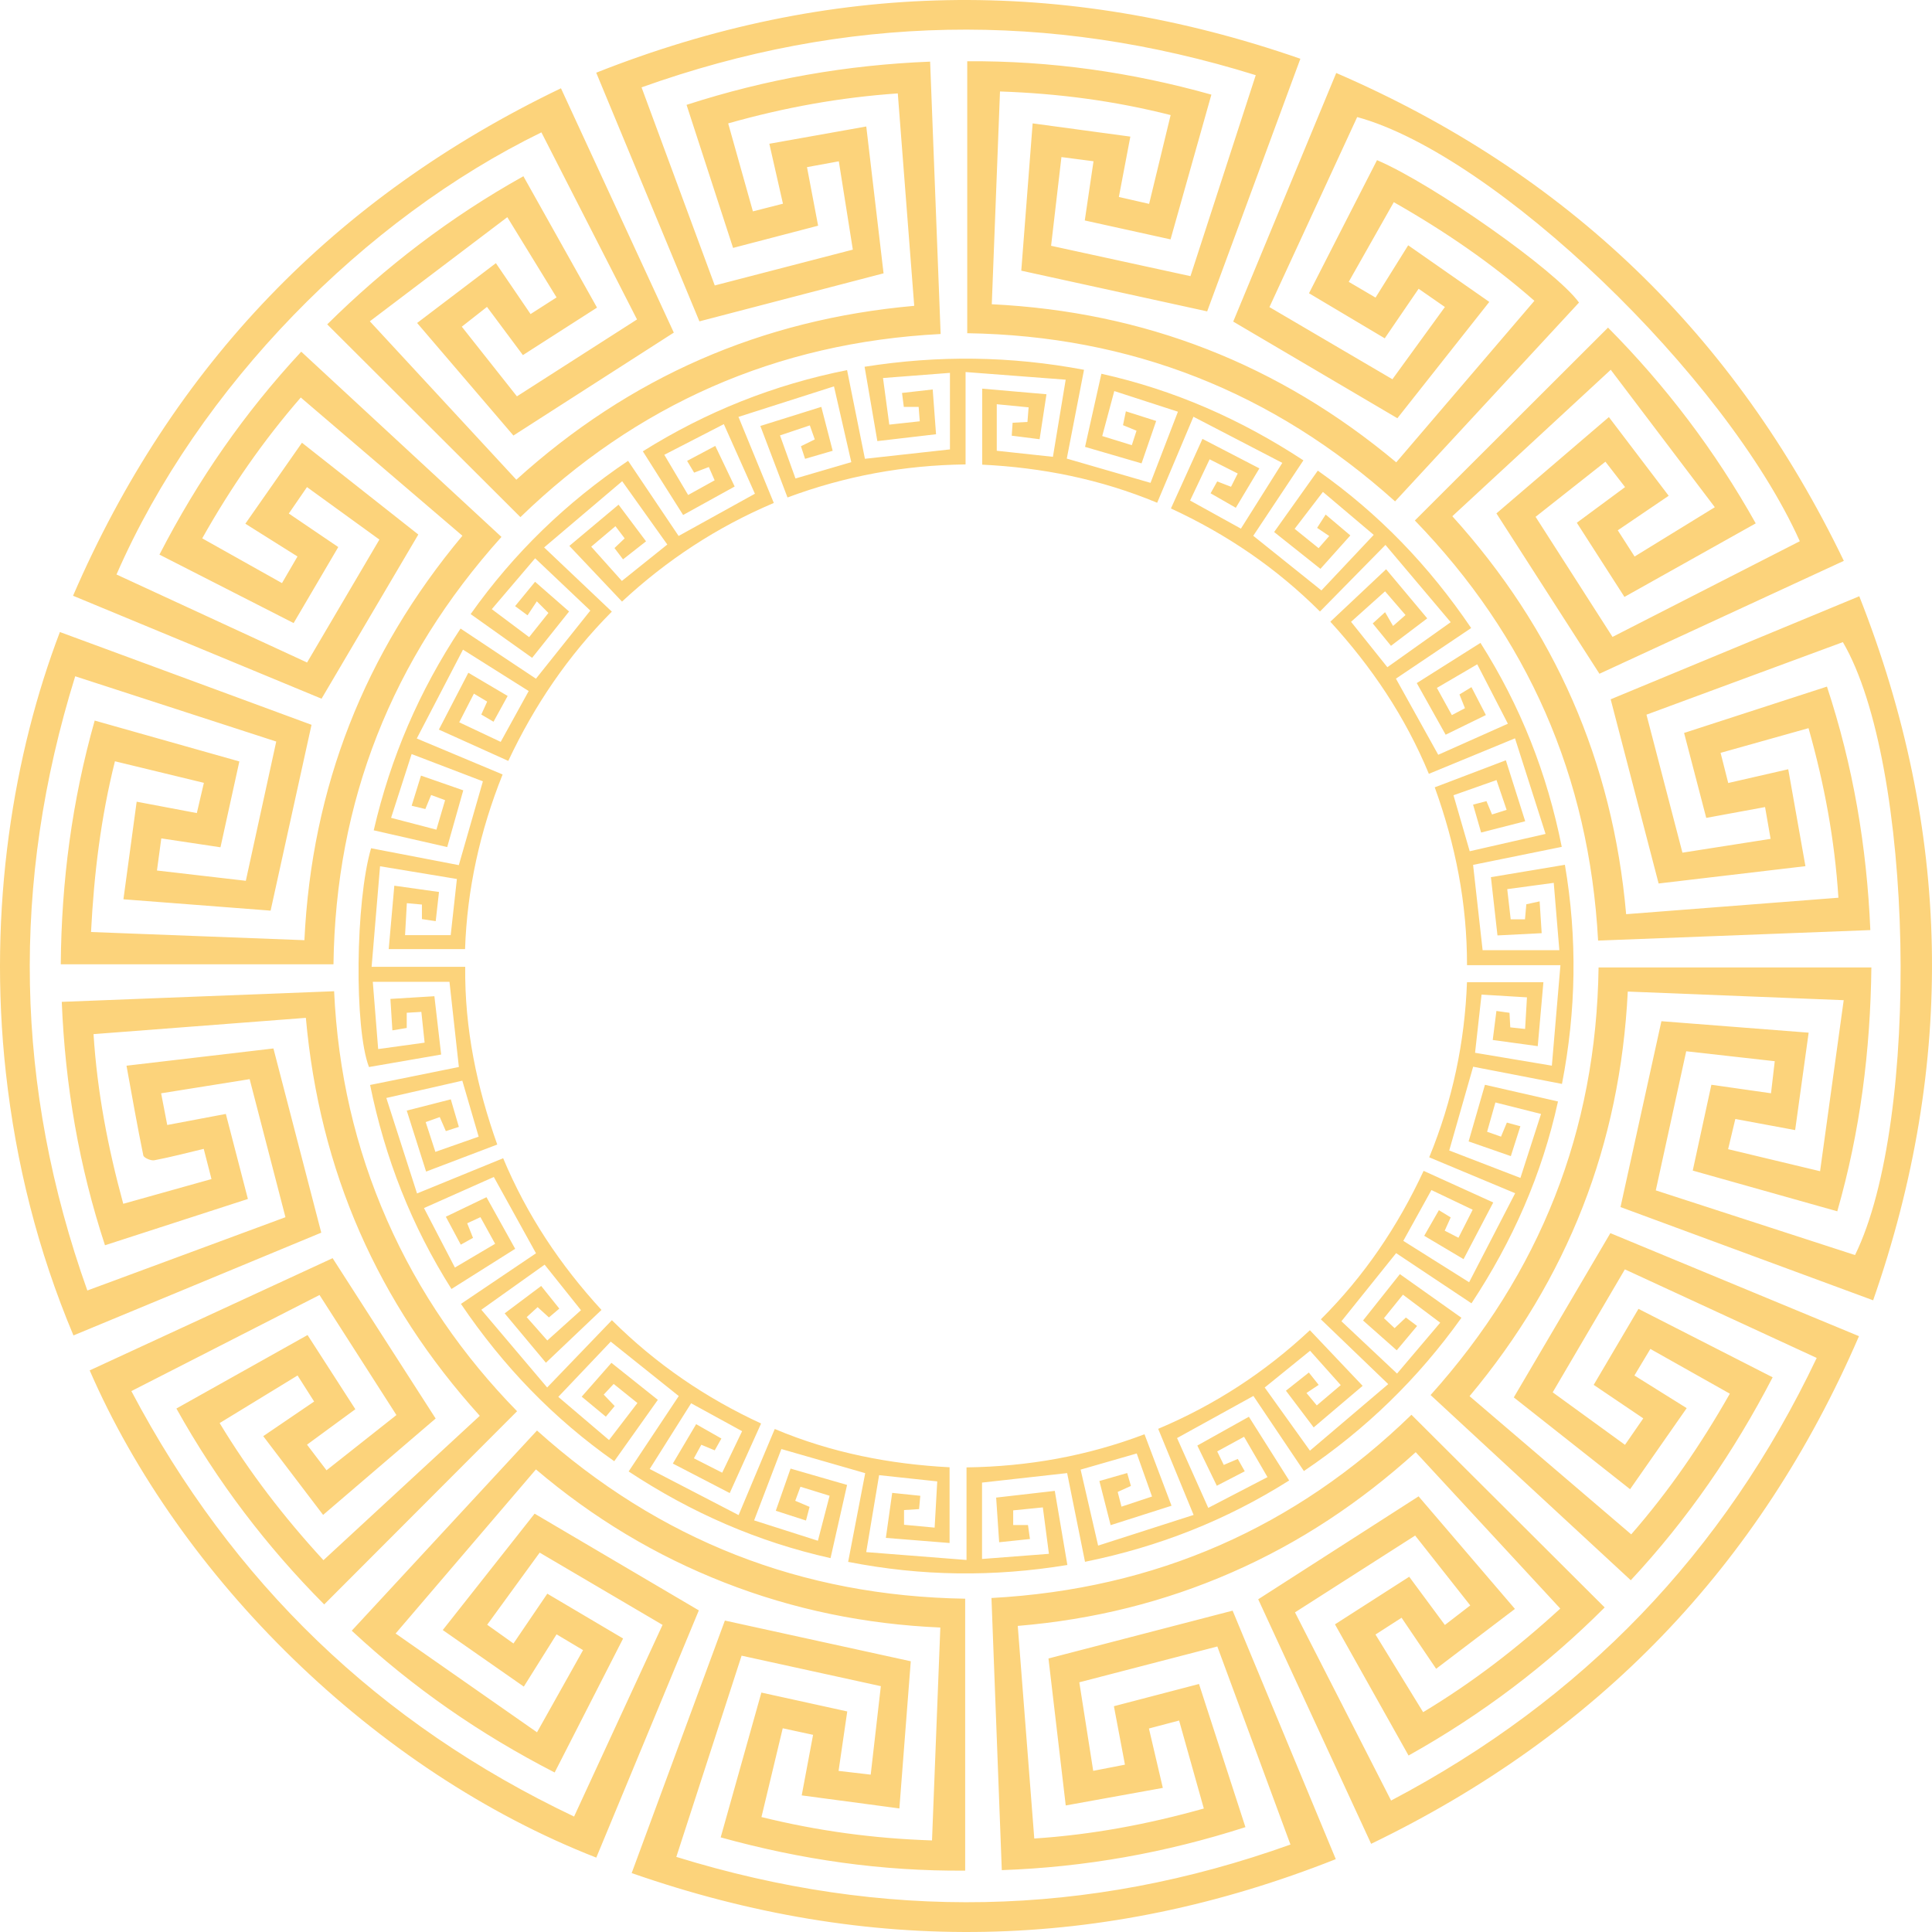 <svg width="274" height="274" viewBox="0 0 274 274" fill="none" xmlns="http://www.w3.org/2000/svg">
<path d="M229.436 75.21C230.256 76.488 231.007 77.659 231.821 78.927C235.539 76.642 239.149 74.424 243.199 71.935C238.259 65.411 233.446 59.055 228.438 52.442C220.757 59.544 213.432 66.316 205.972 73.213C220.461 89.229 228.713 107.953 230.623 129.652C240.663 128.874 250.599 128.103 260.728 127.317C260.198 119.09 258.739 111.22 256.489 103.269C252.268 104.454 248.2 105.596 244.018 106.77C244.385 108.222 244.712 109.516 245.1 111.048C247.895 110.407 250.614 109.785 253.612 109.098C254.43 113.705 255.215 118.13 256.051 122.842C248.889 123.687 241.928 124.508 235.229 125.298C232.961 116.589 230.732 108.025 228.428 99.177C239.83 94.451 251.656 89.548 263.686 84.561C276.758 117.653 277.395 150.774 265.652 184.411C253.433 179.902 241.416 175.468 229.823 171.189C231.763 162.374 233.665 153.731 235.624 144.83C242.21 145.342 249.206 145.887 256.507 146.455C255.865 151.086 255.243 155.576 254.592 160.271C251.633 159.722 248.988 159.231 246.107 158.696C245.773 160.097 245.453 161.434 245.084 162.979C249.341 163.999 253.452 164.984 258.127 166.104C259.251 157.964 260.34 150.08 261.477 141.848C250.974 141.429 241.013 141.032 230.855 140.626C229.772 162.295 222.367 181.312 208.417 198.008C216.006 204.497 223.588 210.979 231.342 217.607C236.711 211.457 241.238 204.858 245.328 197.654C241.563 195.534 237.881 193.461 234.057 191.308C233.289 192.588 232.575 193.778 231.797 195.075C234.271 196.62 236.611 198.081 239.211 199.705C236.528 203.548 233.926 207.275 231.183 211.204C225.422 206.656 219.877 202.279 214.689 198.183C219.288 190.361 223.783 182.714 228.384 174.887C239.734 179.591 251.515 184.473 263.644 189.499C249.548 222.124 226.601 245.976 194.458 261.493C189.03 249.739 183.665 238.123 178.442 226.813C186.032 221.942 193.487 217.157 201.186 212.216C205.454 217.203 210.055 222.577 214.851 228.179C211.082 231.042 207.454 233.798 203.675 236.669C201.971 234.152 200.399 231.832 198.774 229.432C197.517 230.241 196.39 230.967 195.076 231.812C197.313 235.458 199.521 239.057 201.832 242.824C208.86 238.599 215.203 233.704 221.283 228.131C214.417 220.704 207.637 213.371 200.779 205.953C192.926 213.063 184.322 218.791 174.715 222.995C165.109 227.199 155.08 229.692 144.341 230.59C145.122 240.646 145.895 250.586 146.683 260.742C154.892 260.203 162.755 258.727 170.729 256.489C169.553 252.304 168.414 248.25 167.222 244.008C165.72 244.405 164.382 244.758 162.943 245.138C163.595 247.925 164.21 250.556 164.914 253.564C160.374 254.385 155.866 255.2 151.145 256.054C150.29 248.776 149.472 241.805 148.697 235.208C157.372 232.955 165.942 230.729 174.813 228.425C179.495 239.703 184.408 251.536 189.444 263.668C156.38 276.776 123.225 277.387 89.585 265.643C94.093 253.431 98.526 241.423 102.805 229.831C111.648 231.767 120.306 233.663 129.167 235.604C128.662 242.132 128.12 249.121 127.551 256.476C122.916 255.858 118.411 255.256 113.701 254.627C114.261 251.642 114.775 248.898 115.311 246.038C113.836 245.719 112.534 245.437 111.009 245.107C109.999 249.32 109.016 253.424 107.991 257.698C115.979 259.67 123.916 260.744 132.18 261.012C132.575 250.899 132.962 240.979 133.359 230.819C122.747 230.361 112.561 228.277 102.763 224.448C93.01 220.636 84.145 215.309 76.009 208.393C69.453 216.061 62.972 223.641 56.108 231.668C62.856 236.382 69.426 240.972 76.16 245.677C78.496 241.507 80.567 237.813 82.69 234.025C81.411 233.262 80.257 232.575 78.934 231.785C77.413 234.212 75.92 236.592 74.287 239.198C70.45 236.52 66.716 233.914 62.793 231.176C67.349 225.403 71.733 219.849 75.82 214.67C83.637 219.274 91.275 223.773 99.109 228.388C94.383 239.782 89.474 251.617 84.566 263.451C52.971 251.115 25.43 223.615 12.719 194.351C24.331 188.987 35.949 183.621 47.172 178.437C52.051 186.029 56.846 193.492 61.784 201.177C56.8 205.446 51.42 210.054 45.824 214.847C43.034 211.176 40.272 207.544 37.333 203.679C39.825 201.983 42.138 200.41 44.551 198.768C43.773 197.544 43.057 196.42 42.201 195.073C38.551 197.303 34.95 199.502 31.15 201.823C35.379 208.822 40.264 215.166 45.873 221.268C53.264 214.442 60.592 207.674 68.043 200.793C53.555 184.763 45.324 166.088 43.378 144.353C33.361 145.121 23.427 145.883 13.265 146.662C13.788 154.871 15.297 162.728 17.48 170.724C21.712 169.538 25.776 168.399 29.994 167.217C29.618 165.756 29.286 164.466 28.893 162.935C26.495 163.506 24.206 164.111 21.887 164.551C21.406 164.642 20.397 164.207 20.327 163.871C19.471 159.72 18.744 155.542 17.941 151.141C25.248 150.283 32.204 149.467 38.778 148.695C41.052 157.454 43.264 165.971 45.562 174.819C34.238 179.516 22.423 184.416 10.418 189.395C5.351 177.355 2.256 164.965 0.834 152.164C-1.765 128.774 1.968 106.734 8.494 89.635C20.503 94.063 32.515 98.492 44.181 102.794C42.245 111.589 40.342 120.231 38.378 129.148C31.79 128.64 24.798 128.101 17.505 127.538C18.139 122.865 18.742 118.422 19.382 113.698C22.3 114.25 24.991 114.759 27.916 115.312C28.231 113.96 28.545 112.613 28.916 111.024C24.689 110 20.596 109.008 16.3 107.966C14.305 115.94 13.335 123.88 12.91 132.179C23.074 132.568 33.044 132.95 43.171 133.339C44.218 111.642 51.673 92.639 65.579 75.982C57.965 69.469 50.382 62.983 42.657 56.375C37.288 62.558 32.73 69.149 28.679 76.351C32.473 78.479 36.155 80.545 39.992 82.697C40.739 81.413 41.409 80.262 42.19 78.922C39.752 77.39 37.38 75.898 34.796 74.274C37.502 70.402 40.11 66.671 42.824 62.79C48.546 67.304 54.059 71.653 59.326 75.807C54.757 83.559 50.26 91.189 45.602 99.091C34.243 94.385 22.421 89.488 10.36 84.491C24.483 51.845 47.422 27.95 79.556 12.52C84.982 24.268 90.355 35.899 95.561 47.171C87.945 52.058 80.486 56.845 72.813 61.769C68.526 56.758 63.925 51.381 59.156 45.806C62.922 42.946 66.553 40.188 70.328 37.322C72.03 39.82 73.603 42.13 75.245 44.542C76.495 43.742 77.62 43.02 78.932 42.18C76.679 38.51 74.469 34.908 71.948 30.801C65.402 35.759 59.01 40.6 52.451 45.568C59.591 53.288 66.371 60.619 73.228 68.034C89.279 53.5 107.972 45.299 129.657 43.374C128.879 33.315 128.11 23.37 127.327 13.247C119.102 13.818 111.22 15.248 103.272 17.5C104.446 21.677 105.588 25.741 106.778 29.977C108.21 29.612 109.497 29.284 111.04 28.891C110.405 26.096 109.786 23.37 109.109 20.388C113.741 19.563 118.221 18.765 122.857 17.938C123.71 25.184 124.531 32.16 125.308 38.765C116.634 41.027 108.06 43.263 99.192 45.575C94.488 34.242 89.576 22.405 84.557 10.311C117.583 -2.767 150.743 -3.379 184.421 8.332C179.908 20.565 175.477 32.574 171.203 44.16C162.315 42.214 153.66 40.319 144.84 38.388C145.345 31.845 145.885 24.851 146.452 17.498C151.13 18.131 155.627 18.741 160.307 19.374C159.738 22.367 159.224 25.068 158.679 27.934C160.078 28.254 161.378 28.551 162.971 28.915C163.974 24.775 164.967 20.676 166.022 16.32C158.124 14.318 150.195 13.258 141.821 12.972C141.433 23.041 141.049 32.999 140.657 43.148C162.304 44.212 181.373 51.645 198.018 65.568C204.558 57.922 211.015 50.373 217.612 42.661C211.496 37.304 204.897 32.78 197.67 28.673C195.544 32.432 193.467 36.105 191.28 39.972C192.551 40.718 193.744 41.419 195.082 42.204C196.595 39.781 198.053 37.446 199.712 34.789C203.573 37.484 207.345 40.117 211.215 42.818C206.687 48.549 202.336 54.054 198.179 59.315C190.44 54.759 182.812 50.268 174.898 45.608C179.604 34.251 184.504 22.424 189.507 10.351C222.175 24.474 246.032 47.446 261.494 79.541C249.67 85.004 238.047 90.374 226.836 95.554C221.954 87.954 217.19 80.538 212.226 72.81C217.125 68.614 222.488 64.022 228.175 59.152C231.02 62.895 233.792 66.543 236.656 70.312C234.108 72.041 231.832 73.585 229.436 75.21ZM197.287 255.357C224.485 241.04 244.506 220.219 257.649 192.585C248.35 188.292 239.301 184.115 230.442 180.025C226.964 185.95 223.614 191.657 220.206 197.463C223.523 199.872 226.941 202.354 230.459 204.909C231.382 203.573 232.174 202.427 233.053 201.156C230.615 199.51 228.298 197.944 226.02 196.405C228.222 192.668 230.274 189.187 232.372 185.625C238.767 188.887 245.069 192.103 251.4 195.333C245.92 205.885 239.353 215.453 231.282 224.114C221.751 215.298 212.33 206.583 202.888 197.848C218.436 180.538 226.397 160.341 226.712 137.206H265.402C265.266 148.999 263.816 160.453 260.567 171.789C253.674 169.848 246.926 167.947 240.068 166.015C240.963 161.892 241.831 157.894 242.711 153.842C245.535 154.245 248.301 154.64 251.169 155.049C251.365 153.365 251.525 151.998 251.699 150.503C247.264 150.005 243.075 149.534 239.142 149.093C237.67 155.825 236.268 162.232 234.827 168.821C244.165 171.853 253.64 174.929 263.083 177.995C272.462 158.884 271.426 108.247 261.36 91.068C252.025 94.516 242.674 97.97 233.505 101.357C235.229 107.969 236.895 114.365 238.606 120.928C242.655 120.293 246.775 119.648 251.11 118.968C250.834 117.383 250.588 115.972 250.325 114.46C247.376 115.003 244.677 115.5 241.983 115.996C240.907 111.871 239.888 107.963 238.841 103.948C245.577 101.762 252.241 99.6 259.102 97.374C262.809 108.619 264.746 119.994 265.256 131.907C252.346 132.405 239.54 132.899 226.646 133.396C225.388 110.09 216.623 90.304 200.659 73.816C209.772 64.717 218.858 55.643 228.053 46.462C236.184 54.657 243.213 63.88 249.001 74.225C242.692 77.76 236.529 81.213 230.382 84.656C228.046 81.02 225.859 77.615 223.628 74.139C225.925 72.441 228.147 70.798 230.471 69.081C229.501 67.828 228.611 66.677 227.684 65.48C224.249 68.191 220.964 70.784 217.78 73.297C221.44 79.01 225.035 84.622 228.691 90.329C237.514 85.821 246.389 81.287 255.251 76.758C244.681 53.228 212.037 21.953 192.479 16.601C188.312 25.626 184.132 34.677 180.034 43.554C185.948 47.023 191.659 50.374 197.475 53.786C199.877 50.48 202.365 47.055 204.918 43.541C203.611 42.634 202.457 41.832 201.191 40.953C199.546 43.359 197.96 45.678 196.386 47.981C192.721 45.8 189.206 43.708 185.645 41.59C187.308 38.331 188.89 35.229 190.474 32.129C192.081 28.986 193.69 25.844 195.292 22.712C203.298 26.132 220.715 38.407 223.936 42.911C215.28 52.268 206.609 61.642 197.853 71.108C180.512 55.522 160.292 47.62 137.175 47.257V8.685C148.999 8.612 160.434 10.231 171.8 13.421C169.825 20.419 167.909 27.213 166.009 33.949C161.838 33.029 157.895 32.16 153.845 31.266C154.265 28.419 154.665 25.71 155.084 22.87C153.508 22.665 152.128 22.485 150.534 22.277C150.022 26.668 149.534 30.856 149.067 34.859C155.765 36.317 162.225 37.723 168.835 39.163C171.883 29.777 174.96 20.304 178.092 10.661C148.748 1.522 119.879 2.064 90.986 12.389C94.544 22.015 97.994 31.351 101.369 40.483C108.078 38.743 114.47 37.085 120.95 35.404C120.302 31.316 119.648 27.194 118.963 22.878C117.395 23.165 115.979 23.424 114.449 23.704C115.001 26.609 115.513 29.31 116.026 32.009C111.951 33.073 108.041 34.094 103.965 35.158C101.765 28.391 99.584 21.683 97.368 14.87C108.691 11.205 120.106 9.214 131.912 8.741C132.414 21.747 132.905 34.495 133.402 47.369C110.035 48.568 90.224 57.446 73.806 73.34C64.664 64.218 55.574 55.148 46.407 46.002C54.663 37.837 63.873 30.774 74.229 24.994C77.767 31.306 81.22 37.468 84.67 43.625C81.096 45.916 77.688 48.1 74.158 50.362C72.468 48.093 70.794 45.844 69.065 43.523C67.778 44.535 66.681 45.397 65.493 46.331C68.233 49.794 70.855 53.107 73.311 56.211C79.091 52.51 84.669 48.938 90.343 45.304C85.859 36.532 81.32 27.65 76.783 18.773C51.684 31.015 28.168 54.815 16.521 81.477C25.611 85.674 34.703 89.872 43.55 93.957C47.048 88.011 50.401 82.314 53.807 76.524C50.459 74.097 47.042 71.622 43.537 69.081C42.603 70.439 41.815 71.586 40.96 72.83C43.385 74.475 45.666 76.022 47.974 77.587C45.828 81.238 43.753 84.77 41.641 88.365C35.281 85.12 28.994 81.913 22.612 78.657C28.082 68.045 34.657 58.554 42.722 49.877C52.261 58.702 61.667 67.404 71.118 76.147C55.539 93.484 47.593 113.676 47.295 136.76H8.619C8.711 124.97 10.222 113.526 13.429 102.193C20.369 104.154 27.161 106.073 33.945 107.99C33.017 112.212 32.15 116.154 31.268 120.163C28.453 119.741 25.732 119.332 22.875 118.903C22.659 120.508 22.473 121.886 22.26 123.458C26.667 123.968 30.91 124.459 34.863 124.916C36.334 118.18 37.735 111.77 39.177 105.167C29.843 102.137 20.367 99.061 10.665 95.912C1.548 125.233 2.089 154.11 12.386 183.021C22.018 179.458 31.403 175.986 40.484 172.626C38.75 165.94 37.104 159.594 35.406 153.048C31.351 153.696 27.187 154.361 22.851 155.054C23.172 156.721 23.444 158.129 23.718 159.549C26.711 158.984 29.405 158.475 32.029 157.98C33.109 162.142 34.121 166.045 35.157 170.04C28.385 172.234 21.713 174.395 14.889 176.606C11.2 165.38 9.247 154.001 8.759 142.085C21.663 141.582 34.467 141.083 47.385 140.58C47.914 152.023 50.377 162.779 54.894 173.05C59.404 183.307 65.709 192.357 73.334 200.142C64.148 209.343 55.12 218.385 45.978 227.543C37.816 219.335 30.787 210.12 25.017 199.759C31.337 196.218 37.458 192.788 43.618 189.337C45.925 192.918 48.147 196.368 50.395 199.858C48.134 201.517 45.899 203.156 43.541 204.886C44.478 206.116 45.362 207.278 46.308 208.52C49.748 205.801 53.066 203.179 56.222 200.685C52.522 194.909 48.955 189.341 45.316 183.66C36.504 188.161 27.622 192.697 18.631 197.289C32.95 224.421 53.71 244.46 81.417 257.627C85.691 248.368 89.868 239.32 93.964 230.445C88.072 226.98 82.366 223.625 76.537 220.197C74.124 223.513 71.635 226.933 69.094 230.425C70.394 231.352 71.541 232.169 72.822 233.082C74.475 230.649 76.058 228.319 77.621 226.019C81.258 228.17 84.784 230.256 88.37 232.377C85.124 238.731 81.928 244.985 78.662 251.378C68.088 245.943 58.552 239.343 49.887 231.268C58.724 221.719 67.43 212.312 76.159 202.878C93.557 218.497 113.727 226.357 136.882 226.731V265.296C125.1 265.393 113.68 263.759 102.209 260.581C104.166 253.618 106.076 246.821 107.981 240.044C112.147 240.959 116.155 241.84 120.159 242.72C119.739 245.592 119.343 248.304 118.927 251.153C120.558 251.342 121.942 251.503 123.486 251.682C123.99 247.277 124.47 243.089 124.922 239.135C118.192 237.662 111.786 236.259 105.175 234.811C102.144 244.156 99.055 253.677 95.917 263.348C125.319 272.44 154.185 271.92 183.015 261.598C179.463 251.978 176.028 242.676 172.643 233.507C166.053 235.217 159.654 236.878 153.07 238.587C153.701 242.604 154.356 246.778 155.041 251.144C156.643 250.833 158.047 250.56 159.543 250.269C158.984 247.31 158.476 244.62 157.976 241.978C162.078 240.907 165.99 239.885 170.044 238.826C172.236 245.582 174.415 252.302 176.63 259.129C165.301 262.77 153.893 264.808 142.077 265.226C141.583 252.223 141.099 239.482 140.611 226.632C163.928 225.37 183.733 216.621 200.174 200.644C209.32 209.764 218.406 218.825 227.578 227.97C219.388 236.178 210.132 243.179 199.764 248.972C196.216 242.647 192.764 236.492 189.329 230.367C192.9 228.078 196.309 225.892 199.856 223.618C201.516 225.861 203.186 228.119 204.916 230.457C206.181 229.482 207.289 228.628 208.515 227.683C205.793 224.232 203.168 220.906 200.699 217.776C194.943 221.455 189.358 225.024 183.658 228.668C188.13 237.425 192.665 246.306 197.287 255.357Z" fill="#FCD37B" fill-opacity="1"/>
<path d="M177.76 197.976C174.066 200.014 170.625 201.912 166.932 203.949C168.348 207.116 169.799 210.362 171.358 213.85C174.211 212.368 176.882 210.981 179.758 209.487C178.625 207.535 177.576 205.73 176.436 203.765C175.153 204.465 173.986 205.102 172.627 205.844C172.941 206.49 173.23 207.084 173.557 207.758C174.269 207.454 174.846 207.208 175.547 206.909C175.851 207.45 176.151 207.984 176.533 208.663C175.196 209.354 173.966 209.99 172.572 210.711C171.625 208.76 170.762 206.981 169.806 205.012C172.238 203.654 174.622 202.322 177.119 200.927C179.036 203.96 180.893 206.898 182.831 209.964C173.898 215.604 164.334 219.377 153.878 221.496C153.015 217.211 152.192 213.121 151.345 208.917C147.247 209.374 143.238 209.822 139.275 210.264V221.096C142.555 220.844 145.547 220.614 148.76 220.367C148.457 218.053 148.186 215.979 147.898 213.782C146.367 213.935 145.042 214.067 143.693 214.202V216.282H145.791C145.876 216.887 145.953 217.432 146.071 218.266C144.62 218.418 143.248 218.562 141.703 218.724C141.559 216.591 141.426 214.616 141.276 212.392C144.005 212.079 146.718 211.768 149.592 211.439C150.197 214.998 150.775 218.409 151.376 221.948C140.976 223.659 130.732 223.561 120.285 221.508C121.099 217.272 121.896 213.13 122.705 208.926C118.711 207.777 114.843 206.664 110.817 205.505C109.567 208.776 108.312 212.063 106.951 215.625C110.019 216.604 112.919 217.53 115.996 218.512C116.587 216.243 117.099 214.272 117.656 212.131C116.265 211.701 114.995 211.307 113.521 210.851C113.271 211.528 113.041 212.149 112.783 212.845C113.519 213.158 114.099 213.404 114.815 213.709C114.666 214.277 114.511 214.865 114.306 215.644C112.874 215.181 111.552 214.753 110.026 214.259C110.743 212.213 111.412 210.303 112.12 208.28C114.838 209.065 117.41 209.809 120.133 210.596C119.352 214.052 118.59 217.428 117.788 220.978C107.452 218.661 98.027 214.537 89.155 208.684C91.542 205.093 93.889 201.562 96.263 197.989C93.04 195.412 89.884 192.888 86.616 190.275C84.215 192.803 81.786 195.362 79.179 198.107C81.601 200.167 83.892 202.118 86.374 204.23C87.742 202.445 89.014 200.787 90.399 198.98C89.264 198.067 88.188 197.201 87.034 196.272C86.537 196.804 86.108 197.262 85.62 197.785C86.163 198.353 86.64 198.852 87.174 199.41C86.782 199.881 86.418 200.319 85.922 200.916C84.792 199.979 83.723 199.093 82.499 198.078C83.907 196.475 85.251 194.945 86.713 193.281C88.909 195.032 91.047 196.736 93.296 198.529C91.23 201.437 89.223 204.262 87.113 207.233C78.468 201.148 71.368 193.771 65.372 184.922C68.946 182.512 72.453 180.148 76.017 177.744C74.032 174.154 72.086 170.633 70.035 166.921C66.841 168.343 63.629 169.773 60.132 171.329C61.612 174.177 63.02 176.886 64.516 179.767C66.513 178.587 68.317 177.521 70.22 176.397C69.509 175.107 68.864 173.938 68.137 172.62C67.495 172.917 66.943 173.172 66.259 173.488C66.545 174.204 66.793 174.826 67.085 175.56C66.548 175.857 66.008 176.155 65.348 176.52C64.618 175.154 63.953 173.912 63.23 172.559C65.185 171.62 67.073 170.713 68.994 169.79C70.37 172.264 71.676 174.614 73.063 177.108C70.076 178.992 67.147 180.84 64.027 182.807C58.354 173.841 54.612 164.281 52.49 153.872C56.747 153.01 60.901 152.169 65.078 151.323C64.627 147.235 64.192 143.284 63.746 139.246H52.871C53.13 142.485 53.373 145.522 53.633 148.781C55.899 148.468 57.914 148.19 60.219 147.872C60.064 146.413 59.919 145.044 59.757 143.508C59.003 143.553 58.396 143.59 57.684 143.633V145.788C57.036 145.896 56.443 145.995 55.648 146.128C55.554 144.621 55.471 143.295 55.369 141.668C57.513 141.537 59.52 141.415 61.606 141.287C61.932 144.103 62.234 146.709 62.564 149.557C59.112 150.154 55.709 150.743 52.329 151.328C50.233 145.889 50.393 127.922 52.627 120.3C56.741 121.092 60.883 121.889 65.07 122.695C66.214 118.714 67.326 114.844 68.485 110.808C65.194 109.55 61.904 108.291 58.378 106.943C57.393 109.999 56.454 112.914 55.464 115.986C57.68 116.565 59.662 117.083 61.892 117.665C62.305 116.262 62.694 114.942 63.124 113.481C62.434 113.226 61.855 113.012 61.143 112.749C60.877 113.394 60.641 113.966 60.323 114.738C59.799 114.613 59.218 114.474 58.38 114.273C58.841 112.788 59.25 111.468 59.706 109.998C61.758 110.713 63.671 111.38 65.701 112.087C64.947 114.753 64.217 117.334 63.425 120.132C59.991 119.35 56.58 118.572 53.003 117.757C55.408 107.384 59.459 97.991 65.318 89.142C68.941 91.553 72.456 93.892 76.008 96.255C78.57 93.046 81.089 89.89 83.72 86.595C81.21 84.216 78.65 81.79 75.894 79.177C73.826 81.604 71.843 83.933 69.748 86.392C71.601 87.781 73.281 89.041 75.042 90.36C75.971 89.195 76.807 88.147 77.779 86.929C77.283 86.433 76.84 85.989 76.133 85.282C75.622 86.053 75.236 86.636 74.819 87.265C74.172 86.788 73.717 86.454 73.052 85.964C73.995 84.815 74.874 83.743 75.887 82.51C77.54 83.955 79.113 85.33 80.708 86.724C78.917 88.97 77.234 91.079 75.468 93.295C72.62 91.268 69.75 89.227 66.749 87.091C72.879 78.436 80.283 71.282 89.076 65.354C91.476 68.922 93.84 72.437 96.243 76.011C99.846 74.018 103.373 72.065 107.064 70.023C105.656 66.87 104.221 63.656 102.657 60.153C99.812 61.618 97.1 63.013 94.212 64.499C95.389 66.483 96.459 68.287 97.594 70.201C98.892 69.481 100.06 68.834 101.351 68.119C101.078 67.493 100.832 66.93 100.527 66.233C99.802 66.51 99.174 66.75 98.442 67.03C98.155 66.552 97.87 66.075 97.445 65.365C98.787 64.651 100.054 63.977 101.442 63.239C102.398 65.241 103.278 67.084 104.192 69C101.722 70.364 99.371 71.662 96.882 73.037C94.975 70.023 93.121 67.091 91.169 64.006C100.134 58.396 109.723 54.563 120.134 52.49C121 56.793 121.835 60.941 122.665 65.067C126.825 64.608 130.787 64.169 134.724 63.734V52.881C131.458 53.132 128.471 53.362 125.231 53.612C125.544 55.943 125.823 58.017 126.119 60.221C127.642 60.055 128.961 59.911 130.444 59.749C130.387 59.024 130.339 58.414 130.284 57.705H128.18C128.099 57.066 128.028 56.517 127.927 55.729C129.391 55.563 130.754 55.408 132.278 55.235C132.44 57.411 132.587 59.384 132.751 61.586C129.996 61.907 127.343 62.217 124.428 62.558C123.834 59.1 123.242 55.647 122.618 52.014C133.047 50.364 143.286 50.478 153.737 52.446C152.905 56.734 152.1 60.885 151.293 65.04C155.253 66.187 159.077 67.294 163.169 68.479C164.407 65.264 165.669 61.99 167.056 58.389C164.053 57.415 161.156 56.476 158.03 55.462C157.44 57.663 156.912 59.635 156.32 61.84C157.697 62.266 159.012 62.672 160.517 63.137C160.757 62.398 160.963 61.763 161.184 61.084C160.488 60.799 159.957 60.582 159.267 60.299C159.382 59.741 159.502 59.161 159.673 58.335C161.124 58.797 162.437 59.214 163.971 59.702C163.262 61.757 162.599 63.681 161.897 65.716C159.257 64.946 156.692 64.198 153.884 63.378C154.645 59.971 155.398 56.605 156.202 53.007C166.524 55.309 175.925 59.438 184.852 65.289C182.477 68.861 180.137 72.381 177.739 75.987C180.905 78.524 184.05 81.045 187.406 83.735C189.783 81.21 192.231 78.61 194.824 75.856C192.409 73.814 190.108 71.868 187.619 69.763C186.243 71.558 184.97 73.219 183.607 74.999C184.747 75.918 185.831 76.792 187.008 77.742C187.48 77.202 187.889 76.733 188.515 76.018C187.937 75.629 187.415 75.279 186.796 74.863C187.224 74.196 187.554 73.681 188.007 72.975C189.198 73.982 190.302 74.916 191.508 75.937C190.044 77.572 188.718 79.055 187.267 80.676C185.059 78.921 182.921 77.22 180.699 75.453C182.774 72.536 184.783 69.713 186.894 66.748C195.554 72.846 202.677 80.263 208.643 89.069C204.966 91.542 201.457 93.902 197.973 96.246C199.974 99.848 201.908 103.328 203.973 107.044C207.16 105.624 210.412 104.174 213.851 102.641C212.387 99.799 211.009 97.126 209.507 94.213C207.528 95.37 205.727 96.422 203.781 97.56C204.506 98.876 205.174 100.09 205.906 101.419C206.56 101.074 207.113 100.782 207.764 100.438C207.508 99.799 207.276 99.218 206.984 98.49C207.482 98.186 208.001 97.869 208.684 97.452C209.389 98.816 210.028 100.051 210.731 101.41C208.777 102.365 206.932 103.267 205.025 104.199C203.681 101.796 202.363 99.439 200.929 96.876C203.874 95.017 206.841 93.145 209.963 91.175C215.642 100.125 219.406 109.671 221.49 120.104C217.203 120.975 213.053 121.818 208.915 122.659C209.372 126.749 209.815 130.708 210.267 134.756H221.149C220.877 131.493 220.625 128.456 220.355 125.209C218.08 125.516 216.065 125.787 213.759 126.098C213.923 127.534 214.08 128.901 214.249 130.377H216.277C216.341 129.666 216.395 129.052 216.467 128.247C216.993 128.131 217.578 128.003 218.354 127.832C218.453 129.367 218.538 130.7 218.644 132.345C216.527 132.453 214.506 132.555 212.375 132.663C212.063 129.885 211.763 127.224 211.445 124.401C214.899 123.824 218.306 123.254 221.938 122.646C223.711 133.084 223.542 143.307 221.522 153.723C217.246 152.895 213.106 152.093 208.925 151.284C207.795 155.24 206.701 159.07 205.532 163.164C208.736 164.399 212.062 165.682 215.628 167.057C216.621 163.978 217.56 161.064 218.553 157.984C216.26 157.406 214.227 156.894 212.081 156.354C211.662 157.833 211.299 159.116 210.904 160.507C211.609 160.755 212.19 160.959 212.876 161.2C213.161 160.517 213.401 159.941 213.708 159.206C214.314 159.372 214.905 159.533 215.623 159.729C215.165 161.16 214.743 162.481 214.269 163.963C212.203 163.244 210.282 162.575 208.282 161.879C209.059 159.184 209.803 156.603 210.598 153.848C213.986 154.622 217.348 155.389 220.956 156.213C218.682 166.587 214.534 175.98 208.688 184.841C205.065 182.427 201.548 180.085 198.001 177.723C195.414 180.946 192.883 184.097 190.245 187.383C192.78 189.767 195.348 192.183 198.133 194.803C200.176 192.394 202.153 190.064 204.254 187.587C202.395 186.19 200.72 184.931 198.968 183.615C198.027 184.779 197.185 185.823 196.275 186.949C196.782 187.423 197.237 187.848 197.785 188.36C198.321 187.856 198.814 187.391 199.385 186.853C199.893 187.236 200.393 187.613 200.976 188.052C199.986 189.234 199.084 190.311 198.087 191.502C196.5 190.098 194.973 188.746 193.311 187.274C195.038 185.1 196.709 182.998 198.535 180.7C201.415 182.742 204.282 184.774 207.264 186.889C201.096 195.533 193.704 202.705 184.92 208.626C182.488 205.008 180.125 201.494 177.76 197.976ZM205.741 88.241C202.612 84.535 199.665 81.044 196.489 77.283C193.258 80.568 190.249 83.627 187.202 86.725C180.988 80.532 173.985 75.769 166.063 72.111C167.579 68.765 169.024 65.578 170.535 62.244C173.345 63.7 175.95 65.05 178.608 66.427C177.384 68.474 176.331 70.234 175.266 72.015C174.041 71.311 172.931 70.674 171.688 69.96C172.037 69.332 172.332 68.805 172.626 68.278C173.351 68.558 173.924 68.779 174.587 69.035C174.921 68.375 175.196 67.829 175.537 67.154C174.152 66.455 172.918 65.831 171.55 65.14C170.572 67.204 169.681 69.087 168.781 70.986C171.291 72.374 173.588 73.645 175.989 74.973C177.915 71.913 179.791 68.933 181.86 65.647C177.597 63.434 173.512 61.313 169.256 59.103C167.456 63.372 165.793 67.316 164.112 71.301C155.981 67.919 147.678 66.305 139.299 65.899V55.12C142.419 55.391 145.318 55.643 148.413 55.912C148.051 58.285 147.745 60.282 147.439 62.29C145.977 62.105 144.779 61.953 143.487 61.789C143.532 61.117 143.569 60.562 143.61 59.955C144.34 59.915 144.963 59.881 145.715 59.84C145.77 59.144 145.819 58.533 145.879 57.769C144.367 57.621 142.993 57.487 141.363 57.328V63.927C143.968 64.209 146.571 64.49 149.327 64.787C149.926 61.172 150.5 57.702 151.138 53.848C146.3 53.478 141.725 53.129 136.94 52.763V65.864C128.199 65.975 119.874 67.506 111.685 70.552C110.384 67.127 109.141 63.853 107.834 60.412C110.801 59.483 113.545 58.623 116.481 57.704C117.051 59.909 117.558 61.868 118.092 63.931C116.68 64.342 115.469 64.694 114.177 65.071C113.955 64.394 113.781 63.862 113.592 63.285C114.288 62.942 114.894 62.644 115.553 62.32C115.303 61.609 115.098 61.029 114.852 60.33C113.39 60.821 112.071 61.264 110.621 61.75C111.388 63.884 112.094 65.847 112.817 67.859C115.563 67.056 118.081 66.32 120.732 65.544C119.921 61.993 119.137 58.562 118.277 54.796C113.667 56.269 109.281 57.67 104.732 59.124C106.469 63.356 108.074 67.266 109.742 71.33C101.716 74.735 94.627 79.368 88.215 85.319C85.746 82.708 83.327 80.148 80.748 77.42C83.14 75.415 85.381 73.537 87.724 71.574C89.144 73.468 90.366 75.098 91.622 76.772C90.464 77.679 89.457 78.468 88.359 79.329C87.904 78.729 87.535 78.241 87.147 77.728C87.668 77.232 88.082 76.837 88.59 76.353C88.173 75.8 87.766 75.262 87.285 74.626C86.074 75.649 85.001 76.555 83.847 77.53C85.36 79.221 86.77 80.798 88.194 82.39C90.392 80.629 92.491 78.947 94.639 77.226C92.52 74.252 90.468 71.373 88.239 68.247C84.575 71.356 81.051 74.345 77.169 77.639C80.516 80.813 83.598 83.734 86.771 86.743C80.553 92.996 75.782 100.051 72.085 107.913C68.694 106.384 65.553 104.967 62.242 103.473C63.688 100.683 65.013 98.126 66.42 95.411C68.379 96.568 70.129 97.601 71.996 98.703C71.28 100.008 70.653 101.151 69.991 102.357C69.291 101.946 68.803 101.659 68.259 101.339C68.55 100.696 68.807 100.129 69.092 99.5C68.464 99.124 67.924 98.801 67.21 98.374C66.509 99.742 65.85 101.027 65.127 102.438C67.215 103.423 69.105 104.315 71.01 105.214C72.381 102.725 73.647 100.425 74.98 98.005C71.922 96.079 68.938 94.198 65.661 92.134C63.462 96.361 61.335 100.451 59.107 104.735C63.324 106.502 67.23 108.139 71.282 109.837C68.054 117.894 66.242 126.158 65.956 134.6H55.129C55.408 131.439 55.662 128.57 55.923 125.611C58.126 125.921 60.089 126.197 62.259 126.502C62.096 127.95 61.951 129.243 61.794 130.641C60.972 130.517 60.424 130.435 59.838 130.347V128.286C59.135 128.222 58.522 128.165 57.7 128.09C57.614 129.623 57.536 131.006 57.446 132.623H63.919C64.213 129.959 64.501 127.357 64.798 124.659C61.135 124.053 57.672 123.48 53.898 122.856C53.492 127.702 53.108 132.288 52.703 137.115H65.976C65.886 145.896 67.624 154.171 70.521 162.321C67.079 163.629 63.856 164.855 60.431 166.156C59.477 163.154 58.606 160.408 57.685 157.507C59.849 156.954 61.823 156.45 63.932 155.911C64.325 157.25 64.682 158.469 65.078 159.817C64.381 160.042 63.81 160.227 63.231 160.414C62.913 159.684 62.666 159.115 62.365 158.425C61.672 158.672 61.094 158.879 60.371 159.136C60.843 160.588 61.272 161.903 61.746 163.36C63.94 162.589 65.913 161.896 67.884 161.203C67.076 158.435 66.343 155.923 65.567 153.265C62.001 154.076 58.58 154.855 54.791 155.717C56.277 160.339 57.683 164.713 59.144 169.257C63.434 167.504 67.344 165.906 71.358 164.264C74.731 172.329 79.433 179.382 85.304 185.778C82.666 188.284 80.116 190.707 77.422 193.267C75.382 190.824 73.507 188.579 71.572 186.263C73.439 184.862 75.032 183.667 76.751 182.377C77.631 183.475 78.456 184.505 79.324 185.588C78.748 186.077 78.315 186.444 77.849 186.839C77.299 186.339 76.794 185.88 76.246 185.381C75.711 185.871 75.254 186.289 74.696 186.799C75.705 187.941 76.622 188.98 77.62 190.109C79.29 188.607 80.814 187.236 82.396 185.814C80.65 183.628 78.977 181.534 77.24 179.358C74.252 181.487 71.383 183.53 68.266 185.75C71.392 189.444 74.368 192.96 77.599 196.777C80.809 193.439 83.747 190.384 86.779 187.231C93.054 193.476 100.109 198.262 107.939 201.884C106.416 205.262 104.99 208.426 103.492 211.748C100.752 210.327 98.149 208.977 95.422 207.563C96.593 205.586 97.636 203.822 98.728 201.978C99.963 202.681 101.073 203.312 102.309 204.014C101.947 204.656 101.654 205.177 101.365 205.692C100.652 205.394 100.123 205.174 99.463 204.898C99.122 205.52 98.804 206.102 98.41 206.82C99.849 207.551 101.083 208.179 102.423 208.86C103.414 206.793 104.317 204.911 105.246 202.974C102.752 201.608 100.448 200.346 98.017 199.015C96.088 202.075 94.21 205.056 92.143 208.334C96.409 210.547 100.495 212.666 104.75 214.873C106.543 210.602 108.205 206.645 109.877 202.662C117.972 206.076 126.295 207.651 134.671 208.092V218.831C131.517 218.578 128.658 218.348 125.635 218.106C125.963 215.776 126.246 213.764 126.533 211.722C127.959 211.87 129.162 211.995 130.518 212.136C130.452 212.854 130.397 213.456 130.345 214.023C129.549 214.073 128.931 214.112 128.213 214.158V216.246C129.684 216.383 131.057 216.512 132.552 216.651C132.684 214.318 132.799 212.283 132.922 210.094C130.115 209.793 127.458 209.508 124.676 209.21C124.066 212.856 123.486 216.316 122.849 220.122C127.726 220.504 132.297 220.863 137.074 221.238V208.109C145.809 207.986 154.141 206.507 162.316 203.41C163.599 206.803 164.839 210.084 166.148 213.547C163.186 214.491 160.407 215.377 157.512 216.3C156.938 214.046 156.436 212.076 155.917 210.039C157.344 209.63 158.565 209.28 159.86 208.909C160.054 209.579 160.211 210.121 160.389 210.74C159.739 211.034 159.172 211.29 158.513 211.588C158.679 212.232 158.835 212.835 159.051 213.675C160.56 213.175 161.923 212.724 163.382 212.241C162.613 210.076 161.929 208.149 161.213 206.134C158.495 206.916 155.926 207.655 153.256 208.424C154.079 211.999 154.87 215.431 155.738 219.2C160.345 217.72 164.728 216.313 169.28 214.851C167.53 210.595 165.925 206.695 164.256 202.639C172.35 199.22 179.431 194.591 185.771 188.654C188.272 191.291 190.694 193.845 193.252 196.543C190.846 198.585 188.643 200.455 186.308 202.437C184.963 200.657 183.699 198.984 182.374 197.231C183.547 196.302 184.541 195.514 185.624 194.656C186.103 195.257 186.488 195.741 187.019 196.407C186.38 196.831 185.85 197.183 185.287 197.556C185.877 198.267 186.274 198.744 186.75 199.318C187.931 198.316 188.998 197.412 190.147 196.438C188.625 194.733 187.22 193.16 185.797 191.568C183.588 193.358 181.51 195.041 179.364 196.78C181.504 199.767 183.551 202.625 185.779 205.735C189.483 202.587 192.991 199.606 196.883 196.298C193.498 193.042 190.447 190.108 187.327 187.107C193.495 180.956 198.235 173.932 201.9 166.052C205.245 167.571 208.434 169.019 211.775 170.537C210.287 173.378 208.952 175.927 207.565 178.576C205.572 177.393 203.822 176.354 201.985 175.262C202.72 173.98 203.376 172.837 204.067 171.632C204.726 172.034 205.208 172.328 205.741 172.653C205.451 173.298 205.195 173.868 204.893 174.539C205.569 174.887 206.164 175.193 206.841 175.542C207.556 174.132 208.183 172.897 208.858 171.566C206.786 170.577 204.945 169.699 203.007 168.775C201.638 171.249 200.346 173.585 199.02 175.982C202.118 177.93 205.098 179.804 208.353 181.851C210.567 177.571 212.684 173.478 214.882 169.227C210.618 167.445 206.712 165.812 202.695 164.133C206.015 156.04 207.74 147.751 208.05 139.304H218.888C218.606 142.491 218.348 145.408 218.086 148.368C215.84 148.06 213.875 147.791 211.703 147.493C211.879 146.097 212.045 144.792 212.224 143.377C212.929 143.476 213.48 143.553 214.08 143.637C214.119 144.364 214.152 144.986 214.191 145.703C214.876 145.777 215.49 145.843 216.294 145.929C216.385 144.375 216.466 142.999 216.556 141.446C214.29 141.309 212.21 141.183 210.115 141.056C209.792 143.955 209.502 146.561 209.196 149.308C212.771 149.907 216.237 150.489 220.088 151.135C220.498 146.333 220.889 141.75 221.304 136.883H208.055C208.067 128.072 206.408 119.781 203.478 111.66C206.935 110.345 210.157 109.119 213.564 107.822C214.519 110.835 215.389 113.578 216.306 116.471C214.107 117.034 212.132 117.539 210.056 118.071C209.661 116.704 209.31 115.488 208.914 114.114C209.662 113.919 210.241 113.768 210.812 113.619C211.098 114.302 211.316 114.826 211.602 115.51C212.3 115.288 212.928 115.089 213.672 114.853C213.159 113.343 212.715 112.037 212.237 110.63C210.072 111.394 208.147 112.074 206.136 112.784C206.923 115.5 207.667 118.066 208.437 120.724C211.986 119.914 215.366 119.143 219.195 118.27C217.731 113.689 216.318 109.272 214.86 104.711C210.537 106.493 206.634 108.101 202.644 109.745C199.282 101.619 194.544 94.599 188.672 88.172C191.346 85.656 193.901 83.251 196.58 80.73C198.595 83.136 200.45 85.351 202.414 87.698C200.612 89.061 198.984 90.293 197.27 91.59C196.357 90.471 195.55 89.481 194.683 88.418C195.192 87.954 195.651 87.535 196.434 86.822C196.827 87.499 197.179 88.105 197.567 88.772C198.289 88.14 198.757 87.73 199.334 87.226C198.335 86.07 197.425 85.015 196.431 83.864C194.734 85.385 193.174 86.782 191.609 88.186C193.387 90.408 195.028 92.46 196.76 94.624C199.705 92.531 202.578 90.489 205.741 88.241Z" fill="#FCD37B" fill-opacity="1"/>
</svg>
